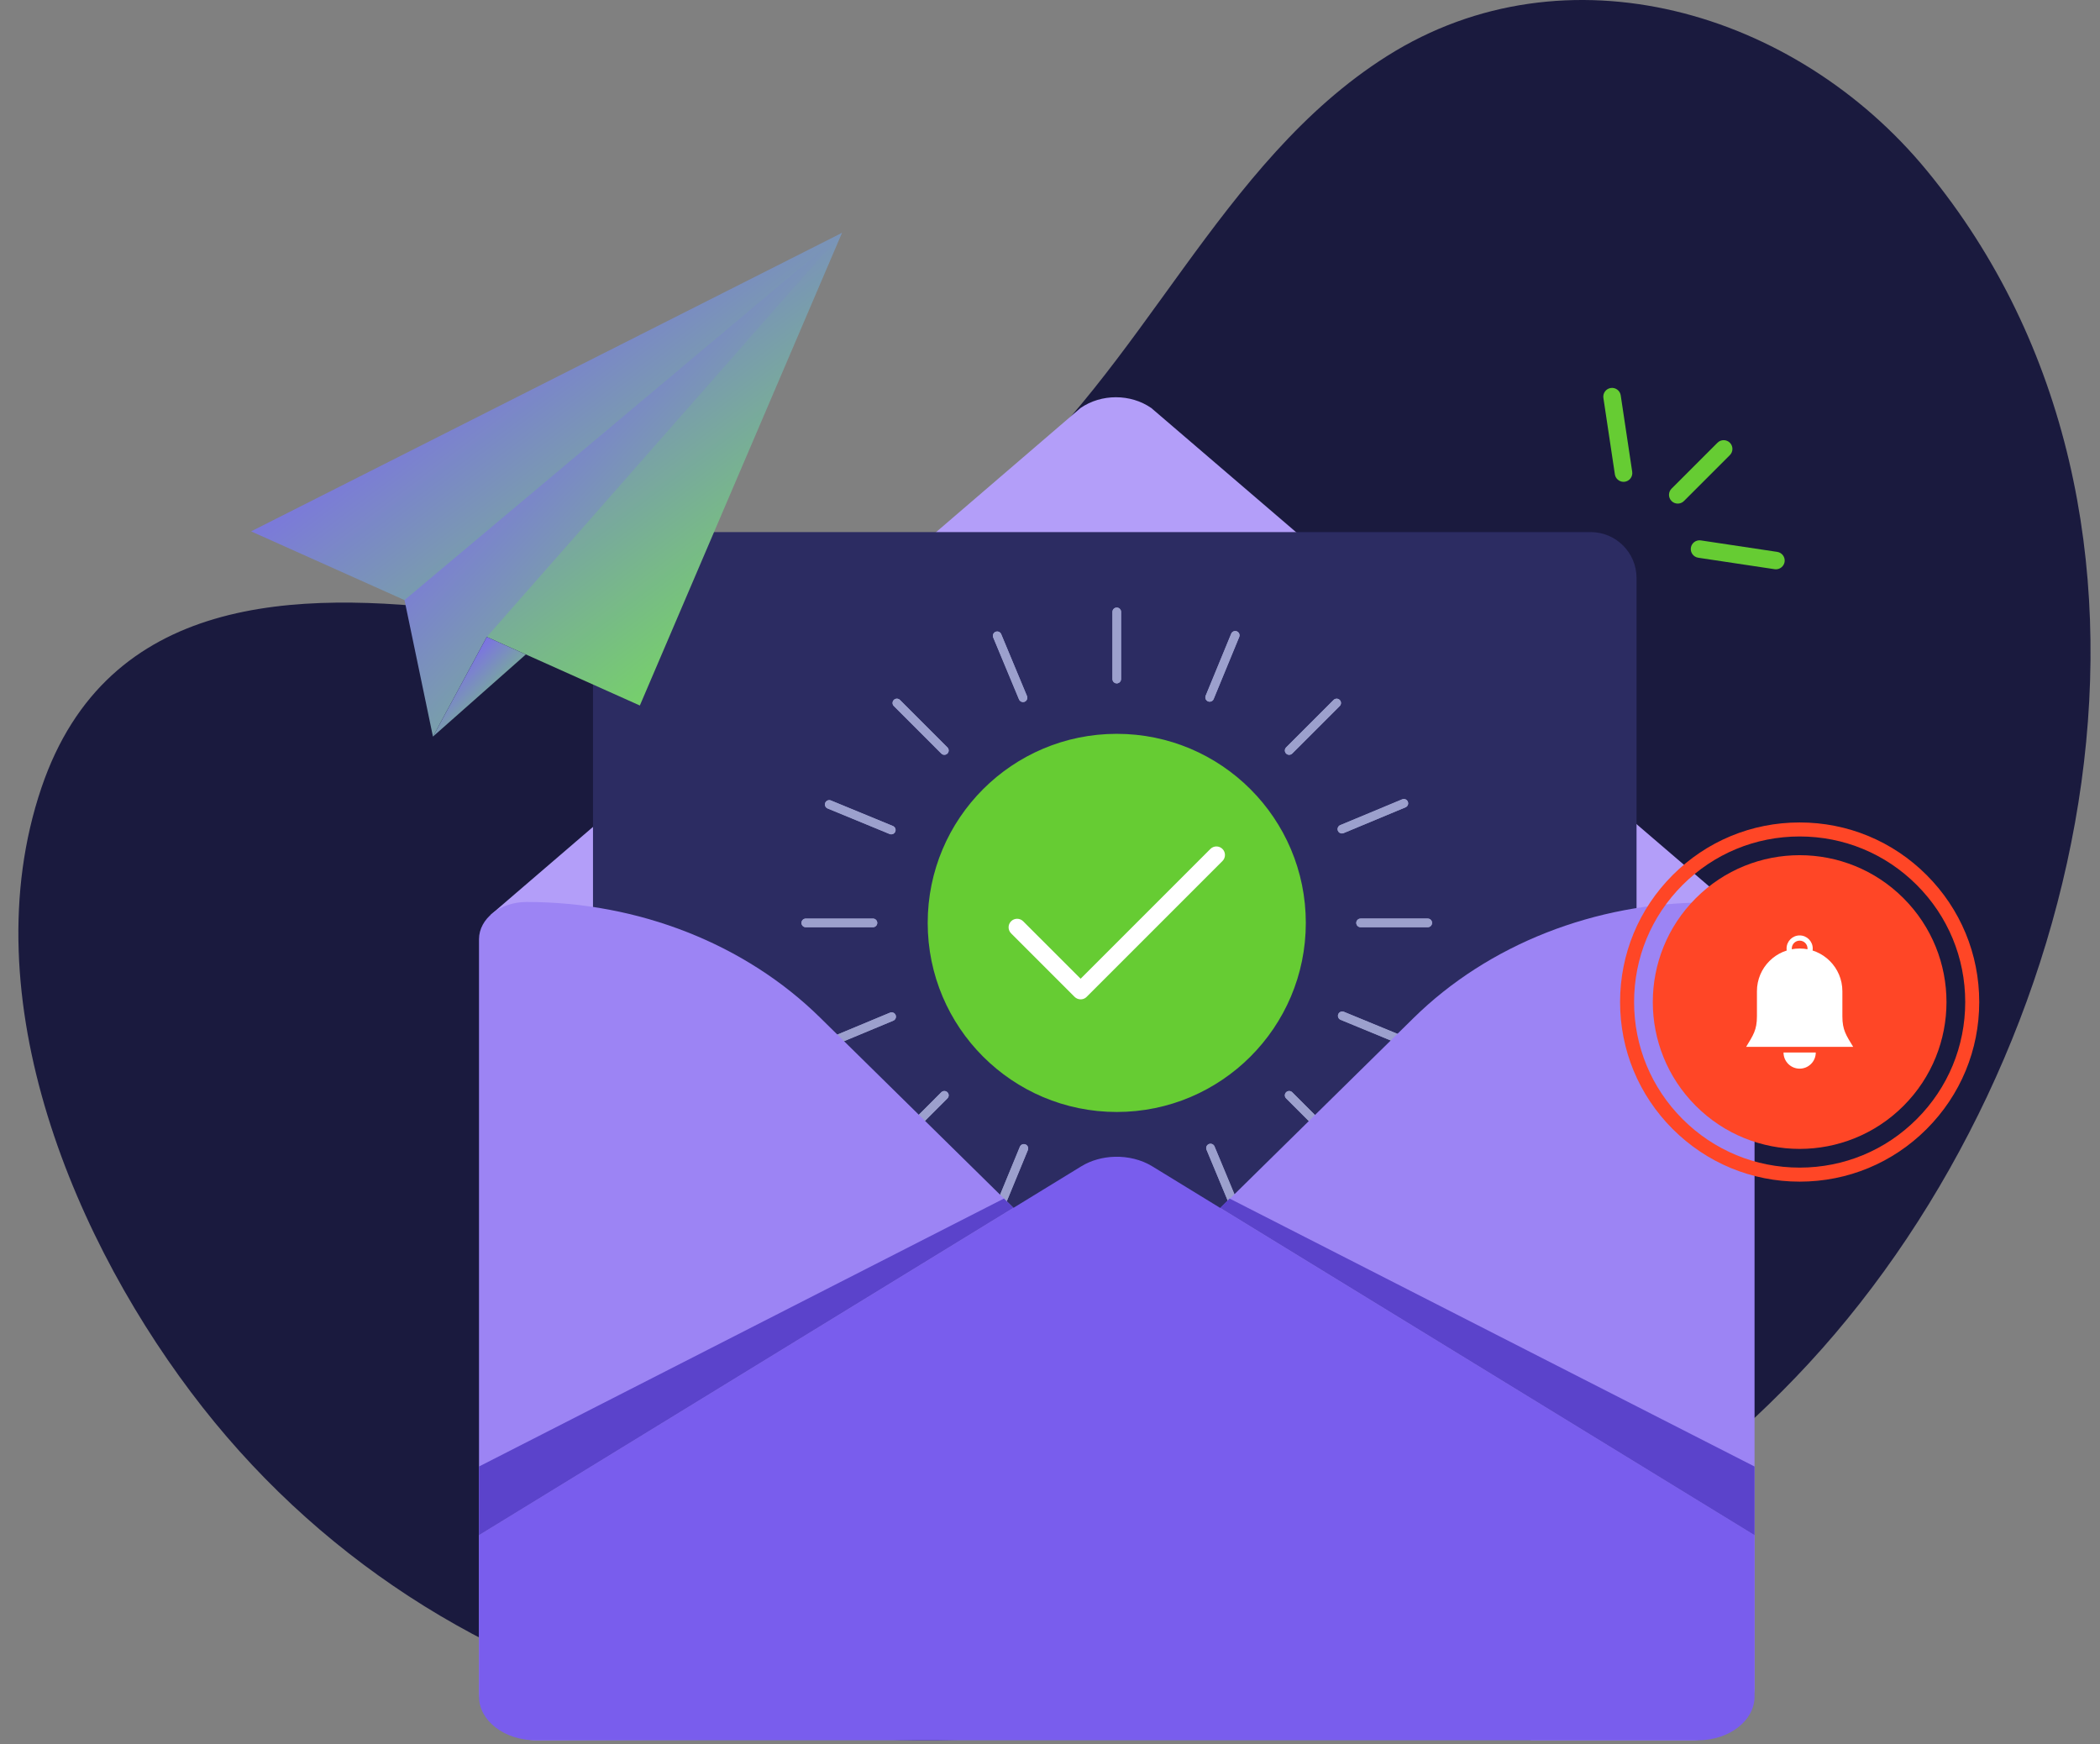 <svg width="283" height="235" viewBox="0 0 283 235" fill="none" xmlns="http://www.w3.org/2000/svg">
<rect x="0" y="0" width="283" height="235" fill="#808080" stroke="none"/>
<path d="M259.648 22.964C241.945 1.447 211.038 -7.657 186.937 7.543C164.254 21.849 154.106 49.862 133.603 66.793C112.107 84.545 88.443 85.476 62.418 82.307C39.985 79.577 14.454 80.006 5.588 106.138C-4.024 134.475 10.159 167.822 27.327 189.667C44.253 211.205 67.859 225.631 93.874 231.28C145.722 242.539 206.818 223.71 243.76 183.708C281.948 142.355 298.242 69.87 259.648 22.964Z" fill="#1A1A3E"/>
<path d="M145.611 54.982L66.118 123.278L67.598 154.179C67.598 157.865 72.044 210.124 76.273 210.124L150.499 160.451L217.38 205.025C221.609 205.025 229.773 156.46 229.773 152.774L234.717 123.205L155.153 54.982C152.361 53.044 148.403 53.044 145.611 54.982Z" fill="#B39EF9"/>
<path d="M214.356 214.718H86.1C82.682 214.718 79.912 211.948 79.912 208.53V77.886C79.912 74.468 82.682 71.698 86.1 71.698H214.356C217.774 71.698 220.544 74.468 220.544 77.886V208.53C220.545 211.947 217.774 214.718 214.356 214.718Z" fill="#2C2C62"/>
<path d="M150.496 149.838C164.567 149.838 175.974 138.431 175.974 124.361C175.974 110.29 164.567 98.883 150.496 98.883C136.425 98.883 125.019 110.29 125.019 124.361C125.019 138.431 136.425 149.838 150.496 149.838Z" fill="#66CC33"/>
<path d="M150.498 91.702C150.387 91.702 150.298 91.613 150.298 91.503V82.454C150.298 82.344 150.387 82.255 150.498 82.255C150.608 82.255 150.697 82.344 150.697 82.454V91.503C150.697 91.613 150.608 91.702 150.498 91.702Z" fill="#9CA0CD"/>
<path d="M150.648 92.065C150.601 92.078 150.55 92.085 150.497 92.085C150.175 92.085 149.914 91.824 149.914 91.502V82.454C149.914 82.132 150.176 81.871 150.497 81.871C150.653 81.871 150.799 81.931 150.91 82.041C151.02 82.152 151.08 82.298 151.08 82.454V91.502C151.08 91.771 150.898 91.999 150.648 92.065Z" fill="#9CA0CD"/>
<path d="M150.498 166.466C150.387 166.466 150.298 166.377 150.298 166.267V157.219C150.298 157.108 150.387 157.019 150.498 157.019C150.608 157.019 150.697 157.108 150.697 157.219V166.267C150.697 166.377 150.608 166.466 150.498 166.466Z" fill="#9CA0CD"/>
<path d="M150.649 166.83C150.601 166.842 150.549 166.849 150.497 166.849C150.175 166.849 149.914 166.588 149.914 166.266V157.218C149.914 156.896 150.175 156.634 150.497 156.635C150.819 156.635 151.08 156.896 151.08 157.218V166.266C151.08 166.422 151.02 166.568 150.91 166.679C150.837 166.752 150.748 166.804 150.649 166.83Z" fill="#9CA0CD"/>
<path d="M117.641 124.561H108.592C108.482 124.561 108.393 124.471 108.393 124.361C108.393 124.251 108.482 124.161 108.592 124.161H117.641C117.751 124.161 117.84 124.251 117.84 124.361C117.839 124.471 117.751 124.561 117.641 124.561Z" fill="#9CA0CD"/>
<path d="M117.79 124.924C117.742 124.937 117.69 124.944 117.638 124.944H108.59C108.434 124.944 108.288 124.884 108.178 124.773C108.067 124.663 108.007 124.517 108.007 124.361C108.007 124.039 108.268 123.778 108.59 123.778H117.638C117.794 123.778 117.94 123.838 118.051 123.949C118.161 124.059 118.222 124.205 118.222 124.361C118.222 124.517 118.161 124.663 118.051 124.773C117.977 124.847 117.888 124.899 117.79 124.924Z" fill="#9CA0CD"/>
<path d="M192.405 124.56H183.357C183.247 124.56 183.157 124.47 183.157 124.36C183.157 124.25 183.247 124.16 183.357 124.16H192.405C192.515 124.16 192.605 124.25 192.605 124.36C192.605 124.47 192.515 124.56 192.405 124.56Z" fill="#9CA0CD"/>
<path d="M192.557 124.923C192.508 124.936 192.457 124.943 192.405 124.943H183.357C183.035 124.943 182.773 124.681 182.773 124.359C182.773 124.038 183.035 123.776 183.357 123.776H192.405C192.561 123.776 192.707 123.837 192.817 123.947C192.928 124.057 192.988 124.203 192.988 124.359C192.988 124.515 192.928 124.661 192.817 124.772C192.744 124.845 192.654 124.897 192.557 124.923Z" fill="#9CA0CD"/>
<path d="M120.866 154.192C120.816 154.192 120.764 154.172 120.725 154.133C120.648 154.056 120.648 153.929 120.725 153.851L127.123 147.454C127.2 147.376 127.327 147.376 127.405 147.454C127.482 147.531 127.482 147.659 127.405 147.736L121.007 154.133C120.969 154.173 120.917 154.192 120.866 154.192Z" fill="#9CA0CD"/>
<path d="M121.018 154.556C120.97 154.569 120.919 154.576 120.866 154.576C120.71 154.576 120.564 154.516 120.454 154.405C120.344 154.295 120.283 154.149 120.283 153.993C120.283 153.837 120.344 153.691 120.454 153.581L126.852 147.183C127.079 146.956 127.449 146.956 127.676 147.183C127.786 147.294 127.847 147.44 127.847 147.596C127.847 147.752 127.786 147.898 127.676 148.008L121.279 154.405C121.205 154.478 121.116 154.53 121.018 154.556Z" fill="#9CA0CD"/>
<path d="M173.732 101.325C173.682 101.325 173.63 101.305 173.591 101.267C173.514 101.189 173.514 101.062 173.591 100.984L179.989 94.587C180.066 94.509 180.193 94.509 180.271 94.587C180.348 94.664 180.348 94.792 180.271 94.869L173.873 101.267C173.835 101.306 173.783 101.325 173.732 101.325Z" fill="#9CA0CD"/>
<path d="M173.884 101.69C173.836 101.703 173.785 101.71 173.732 101.71C173.576 101.71 173.43 101.649 173.32 101.539C173.093 101.312 173.093 100.942 173.32 100.714L179.718 94.317C179.945 94.089 180.315 94.089 180.542 94.317C180.652 94.427 180.713 94.573 180.713 94.729C180.713 94.885 180.652 95.031 180.542 95.142L174.145 101.539C174.071 101.612 173.982 101.663 173.884 101.69Z" fill="#9CA0CD"/>
<path d="M127.264 101.325C127.213 101.325 127.161 101.305 127.123 101.267L120.725 94.868C120.648 94.791 120.648 94.663 120.725 94.586C120.803 94.508 120.93 94.508 121.007 94.586L127.405 100.984C127.482 101.062 127.482 101.189 127.405 101.267C127.366 101.306 127.315 101.325 127.264 101.325Z" fill="#9CA0CD"/>
<path d="M127.416 101.69C127.367 101.703 127.317 101.71 127.264 101.71C127.108 101.71 126.962 101.649 126.852 101.539L120.454 95.141C120.344 95.03 120.283 94.884 120.283 94.728C120.283 94.572 120.344 94.426 120.454 94.316C120.682 94.088 121.051 94.088 121.279 94.316L127.676 100.714C127.904 100.942 127.904 101.311 127.676 101.539C127.603 101.612 127.513 101.663 127.416 101.69Z" fill="#9CA0CD"/>
<path d="M180.13 154.193C180.079 154.193 180.028 154.173 179.989 154.134L173.591 147.736C173.514 147.659 173.514 147.531 173.591 147.454C173.669 147.376 173.796 147.376 173.873 147.454L180.271 153.852C180.348 153.93 180.348 154.057 180.271 154.134C180.232 154.173 180.182 154.193 180.13 154.193Z" fill="#9CA0CD"/>
<path d="M180.282 154.556C180.233 154.569 180.183 154.576 180.13 154.576H180.129C179.973 154.576 179.827 154.516 179.717 154.405L173.319 148.007C173.209 147.897 173.148 147.751 173.148 147.595C173.148 147.439 173.209 147.293 173.319 147.182C173.547 146.955 173.916 146.955 174.144 147.182L180.541 153.58C180.652 153.69 180.712 153.836 180.712 153.992C180.712 154.148 180.652 154.294 180.541 154.404C180.469 154.479 180.379 154.53 180.282 154.556Z" fill="#9CA0CD"/>
<path d="M150.498 91.702C150.387 91.702 150.298 91.613 150.298 91.503V82.454C150.298 82.344 150.387 82.255 150.498 82.255C150.608 82.255 150.697 82.344 150.697 82.454V91.503C150.697 91.613 150.608 91.702 150.498 91.702Z" fill="#9CA0CD"/>
<path d="M150.648 92.065C150.601 92.078 150.55 92.085 150.497 92.085C150.175 92.085 149.914 91.824 149.914 91.502V82.454C149.914 82.132 150.176 81.871 150.497 81.871C150.653 81.871 150.799 81.931 150.91 82.041C151.02 82.152 151.08 82.298 151.08 82.454V91.502C151.08 91.771 150.898 91.999 150.648 92.065Z" fill="#9CA0CD"/>
<path d="M150.498 166.466C150.387 166.466 150.298 166.377 150.298 166.267V157.219C150.298 157.108 150.387 157.019 150.498 157.019C150.608 157.019 150.697 157.108 150.697 157.219V166.267C150.697 166.377 150.608 166.466 150.498 166.466Z" fill="#9CA0CD"/>
<path d="M150.649 166.83C150.601 166.842 150.549 166.849 150.497 166.849C150.175 166.849 149.914 166.588 149.914 166.266V157.218C149.914 156.896 150.175 156.634 150.497 156.635C150.819 156.635 151.08 156.896 151.08 157.218V166.266C151.08 166.422 151.02 166.568 150.91 166.679C150.837 166.752 150.748 166.804 150.649 166.83Z" fill="#9CA0CD"/>
<path d="M117.641 124.561H108.592C108.482 124.561 108.393 124.471 108.393 124.361C108.393 124.251 108.482 124.161 108.592 124.161H117.641C117.751 124.161 117.84 124.251 117.84 124.361C117.839 124.471 117.751 124.561 117.641 124.561Z" fill="#9CA0CD"/>
<path d="M117.79 124.924C117.742 124.937 117.69 124.944 117.638 124.944H108.59C108.434 124.944 108.288 124.884 108.178 124.773C108.067 124.663 108.007 124.517 108.007 124.361C108.007 124.039 108.268 123.778 108.59 123.778H117.638C117.794 123.778 117.94 123.838 118.051 123.949C118.161 124.059 118.222 124.205 118.222 124.361C118.222 124.517 118.161 124.663 118.051 124.773C117.977 124.847 117.888 124.899 117.79 124.924Z" fill="#9CA0CD"/>
<path d="M192.405 124.56H183.357C183.247 124.56 183.157 124.47 183.157 124.36C183.157 124.25 183.247 124.16 183.357 124.16H192.405C192.515 124.16 192.605 124.25 192.605 124.36C192.605 124.47 192.515 124.56 192.405 124.56Z" fill="#9CA0CD"/>
<path d="M192.557 124.923C192.508 124.936 192.457 124.943 192.405 124.943H183.357C183.035 124.943 182.773 124.681 182.773 124.359C182.773 124.038 183.035 123.776 183.357 123.776H192.405C192.561 123.776 192.707 123.837 192.817 123.947C192.928 124.057 192.988 124.203 192.988 124.359C192.988 124.515 192.928 124.661 192.817 124.772C192.744 124.845 192.654 124.897 192.557 124.923Z" fill="#9CA0CD"/>
<path d="M120.866 154.192C120.816 154.192 120.764 154.172 120.725 154.133C120.648 154.056 120.648 153.929 120.725 153.851L127.123 147.454C127.2 147.376 127.327 147.376 127.405 147.454C127.482 147.531 127.482 147.659 127.405 147.736L121.007 154.133C120.969 154.173 120.917 154.192 120.866 154.192Z" fill="#9CA0CD"/>
<path d="M121.018 154.556C120.97 154.569 120.919 154.576 120.866 154.576C120.71 154.576 120.564 154.516 120.454 154.405C120.344 154.295 120.283 154.149 120.283 153.993C120.283 153.837 120.344 153.691 120.454 153.581L126.852 147.183C127.079 146.956 127.449 146.956 127.676 147.183C127.786 147.294 127.847 147.44 127.847 147.596C127.847 147.752 127.786 147.898 127.676 148.008L121.279 154.405C121.205 154.478 121.116 154.53 121.018 154.556Z" fill="#9CA0CD"/>
<path d="M173.732 101.325C173.682 101.325 173.63 101.305 173.591 101.267C173.514 101.189 173.514 101.062 173.591 100.984L179.989 94.587C180.066 94.509 180.193 94.509 180.271 94.587C180.348 94.664 180.348 94.792 180.271 94.869L173.873 101.267C173.835 101.306 173.783 101.325 173.732 101.325Z" fill="#9CA0CD"/>
<path d="M173.884 101.69C173.836 101.703 173.785 101.71 173.732 101.71C173.576 101.71 173.43 101.649 173.32 101.539C173.093 101.312 173.093 100.942 173.32 100.714L179.718 94.317C179.945 94.089 180.315 94.089 180.542 94.317C180.652 94.427 180.713 94.573 180.713 94.729C180.713 94.885 180.652 95.031 180.542 95.142L174.145 101.539C174.071 101.612 173.982 101.663 173.884 101.69Z" fill="#9CA0CD"/>
<path d="M127.264 101.325C127.213 101.325 127.161 101.305 127.123 101.267L120.725 94.868C120.648 94.791 120.648 94.663 120.725 94.586C120.803 94.508 120.93 94.508 121.007 94.586L127.405 100.984C127.482 101.062 127.482 101.189 127.405 101.267C127.366 101.306 127.315 101.325 127.264 101.325Z" fill="#9CA0CD"/>
<path d="M127.416 101.69C127.367 101.703 127.317 101.71 127.264 101.71C127.108 101.71 126.962 101.649 126.852 101.539L120.454 95.141C120.344 95.03 120.283 94.884 120.283 94.728C120.283 94.572 120.344 94.426 120.454 94.316C120.682 94.088 121.051 94.088 121.279 94.316L127.676 100.714C127.904 100.942 127.904 101.311 127.676 101.539C127.603 101.612 127.513 101.663 127.416 101.69Z" fill="#9CA0CD"/>
<path d="M180.13 154.193C180.079 154.193 180.028 154.173 179.989 154.134L173.591 147.736C173.514 147.659 173.514 147.531 173.591 147.454C173.669 147.376 173.796 147.376 173.873 147.454L180.271 153.852C180.348 153.93 180.348 154.057 180.271 154.134C180.232 154.173 180.182 154.193 180.13 154.193Z" fill="#9CA0CD"/>
<path d="M180.282 154.556C180.233 154.569 180.183 154.576 180.13 154.576H180.129C179.973 154.576 179.827 154.516 179.717 154.405L173.319 148.007C173.209 147.897 173.148 147.751 173.148 147.595C173.148 147.439 173.209 147.293 173.319 147.182C173.547 146.955 173.916 146.955 174.144 147.182L180.541 153.58C180.652 153.69 180.712 153.836 180.712 153.992C180.712 154.148 180.652 154.294 180.541 154.404C180.469 154.479 180.379 154.53 180.282 154.556Z" fill="#9CA0CD"/>
<path d="M120.109 112.04C120.085 112.04 120.059 112.036 120.034 112.026L111.676 108.582C111.574 108.54 111.526 108.423 111.568 108.322C111.61 108.219 111.727 108.172 111.828 108.213L120.186 111.657C120.288 111.699 120.336 111.816 120.294 111.917C120.262 111.995 120.188 112.04 120.109 112.04Z" fill="#9CA0CD"/>
<path d="M120.26 112.405C120.212 112.418 120.161 112.425 120.108 112.425C120.032 112.425 119.957 112.41 119.886 112.382L111.528 108.939C111.231 108.817 111.088 108.475 111.211 108.178C111.271 108.034 111.382 107.922 111.526 107.862C111.67 107.802 111.828 107.801 111.972 107.861L120.33 111.304C120.627 111.426 120.77 111.768 120.647 112.065C120.577 112.235 120.432 112.359 120.26 112.405Z" fill="#9CA0CD"/>
<path d="M189.245 140.522C189.219 140.522 189.194 140.517 189.17 140.507L180.812 137.064C180.71 137.022 180.662 136.905 180.704 136.803C180.745 136.701 180.863 136.653 180.964 136.695L189.322 140.139C189.424 140.181 189.472 140.298 189.43 140.399C189.398 140.476 189.324 140.522 189.245 140.522Z" fill="#9CA0CD"/>
<path d="M189.398 140.887C189.349 140.9 189.298 140.907 189.246 140.907C189.169 140.907 189.095 140.892 189.023 140.863L180.665 137.42C180.368 137.297 180.226 136.956 180.349 136.658C180.408 136.514 180.519 136.402 180.663 136.342C180.808 136.283 180.966 136.282 181.11 136.341L189.467 139.784C189.611 139.843 189.724 139.955 189.783 140.099C189.843 140.243 189.844 140.401 189.784 140.545C189.715 140.716 189.571 140.84 189.398 140.887Z" fill="#9CA0CD"/>
<path d="M134.537 163.308C134.512 163.308 134.486 163.303 134.461 163.293C134.359 163.251 134.311 163.134 134.353 163.033L137.796 154.675C137.837 154.573 137.955 154.525 138.056 154.567C138.158 154.608 138.206 154.726 138.164 154.827L134.722 163.185C134.69 163.261 134.615 163.308 134.537 163.308Z" fill="#9CA0CD"/>
<path d="M134.687 163.671C134.639 163.684 134.588 163.691 134.535 163.691H134.534C134.458 163.691 134.383 163.676 134.313 163.648C134.016 163.525 133.874 163.184 133.996 162.886L137.439 154.529C137.498 154.385 137.61 154.272 137.754 154.213C137.898 154.153 138.056 154.152 138.2 154.212C138.344 154.271 138.456 154.383 138.516 154.527C138.575 154.671 138.576 154.829 138.517 154.973L135.074 163.331C135.004 163.501 134.86 163.625 134.687 163.671Z" fill="#9CA0CD"/>
<path d="M163.015 94.171C162.989 94.171 162.965 94.166 162.94 94.156C162.837 94.114 162.79 93.997 162.831 93.895L166.274 85.538C166.316 85.435 166.433 85.388 166.534 85.429C166.637 85.471 166.684 85.588 166.643 85.69L163.2 94.047C163.168 94.124 163.094 94.171 163.015 94.171Z" fill="#9CA0CD"/>
<path d="M163.169 94.534C163.12 94.547 163.07 94.554 163.017 94.554C162.94 94.554 162.866 94.54 162.794 94.511C162.497 94.388 162.355 94.047 162.477 93.75L165.92 85.392C165.98 85.248 166.091 85.135 166.235 85.076C166.379 85.016 166.537 85.015 166.681 85.075C166.825 85.135 166.937 85.246 166.997 85.39C167.057 85.534 167.058 85.692 166.998 85.836L163.555 94.194C163.486 94.365 163.342 94.489 163.169 94.534Z" fill="#9CA0CD"/>
<path d="M166.61 163.246C166.532 163.246 166.458 163.2 166.426 163.123L162.951 154.778C162.908 154.677 162.957 154.56 163.058 154.517C163.16 154.474 163.277 154.523 163.32 154.624L166.795 162.969C166.838 163.07 166.789 163.188 166.688 163.23C166.662 163.241 166.635 163.246 166.61 163.246Z" fill="#9CA0CD"/>
<path d="M166.759 163.61C166.71 163.623 166.66 163.63 166.609 163.63H166.608C166.372 163.63 166.161 163.489 166.069 163.271L162.594 154.926C162.534 154.782 162.533 154.624 162.593 154.48C162.653 154.336 162.764 154.224 162.908 154.164C163.052 154.104 163.21 154.103 163.354 154.163C163.498 154.223 163.61 154.334 163.67 154.478L167.145 162.823C167.269 163.12 167.129 163.462 166.832 163.586C166.809 163.595 166.784 163.603 166.759 163.61Z" fill="#9CA0CD"/>
<path d="M137.862 94.219C137.784 94.219 137.71 94.172 137.678 94.096L134.203 85.751C134.16 85.65 134.209 85.533 134.31 85.49C134.412 85.447 134.529 85.496 134.572 85.597L138.047 93.942C138.09 94.043 138.041 94.161 137.94 94.203C137.914 94.214 137.888 94.219 137.862 94.219Z" fill="#9CA0CD"/>
<path d="M138.012 94.583C137.964 94.596 137.913 94.603 137.862 94.603C137.626 94.603 137.414 94.462 137.324 94.244L133.848 85.9C133.725 85.603 133.865 85.261 134.162 85.136C134.306 85.077 134.464 85.076 134.608 85.135C134.753 85.195 134.865 85.306 134.924 85.451L138.4 93.795C138.523 94.092 138.382 94.434 138.086 94.558C138.062 94.568 138.037 94.576 138.012 94.583Z" fill="#9CA0CD"/>
<path d="M111.812 140.671C111.733 140.671 111.66 140.625 111.628 140.548C111.585 140.447 111.634 140.33 111.735 140.287L120.08 136.812C120.181 136.769 120.299 136.817 120.341 136.919C120.384 137.02 120.335 137.137 120.234 137.18L111.889 140.656C111.863 140.666 111.837 140.671 111.812 140.671Z" fill="#9CA0CD"/>
<path d="M111.963 141.035C111.914 141.048 111.863 141.055 111.813 141.055C111.576 141.055 111.365 140.914 111.274 140.696C111.151 140.399 111.291 140.057 111.588 139.933L119.933 136.458C120.077 136.398 120.235 136.397 120.379 136.457C120.523 136.516 120.635 136.628 120.695 136.772C120.818 137.069 120.678 137.411 120.381 137.535L112.036 141.01C112.012 141.02 111.988 141.028 111.963 141.035Z" fill="#9CA0CD"/>
<path d="M180.839 111.925C180.76 111.925 180.687 111.878 180.655 111.802C180.612 111.7 180.661 111.583 180.762 111.54L189.107 108.065C189.209 108.022 189.326 108.071 189.369 108.172C189.411 108.273 189.363 108.391 189.261 108.433L180.916 111.909C180.891 111.92 180.865 111.925 180.839 111.925Z" fill="#9CA0CD"/>
<path d="M180.99 112.288C180.941 112.301 180.89 112.308 180.839 112.308C180.602 112.308 180.391 112.167 180.3 111.948C180.24 111.805 180.239 111.646 180.299 111.502C180.359 111.358 180.47 111.246 180.614 111.186L188.959 107.711C189.103 107.651 189.261 107.65 189.405 107.71C189.549 107.77 189.661 107.881 189.721 108.025C189.781 108.169 189.782 108.327 189.722 108.471C189.662 108.615 189.551 108.727 189.407 108.787L181.062 112.262C181.039 112.273 181.014 112.281 180.99 112.288Z" fill="#9CA0CD"/>
<path d="M120.109 112.04C120.085 112.04 120.059 112.036 120.034 112.026L111.676 108.582C111.574 108.54 111.526 108.423 111.568 108.322C111.61 108.219 111.727 108.172 111.828 108.213L120.186 111.657C120.288 111.699 120.336 111.816 120.294 111.917C120.262 111.995 120.188 112.04 120.109 112.04Z" fill="#9CA0CD"/>
<path d="M120.26 112.405C120.212 112.418 120.161 112.425 120.108 112.425C120.032 112.425 119.957 112.41 119.886 112.382L111.528 108.939C111.231 108.817 111.088 108.475 111.211 108.178C111.271 108.034 111.382 107.922 111.526 107.862C111.67 107.802 111.828 107.801 111.972 107.861L120.33 111.304C120.627 111.426 120.77 111.768 120.647 112.065C120.577 112.235 120.432 112.359 120.26 112.405Z" fill="#9CA0CD"/>
<path d="M189.245 140.522C189.219 140.522 189.194 140.517 189.17 140.507L180.812 137.064C180.71 137.022 180.662 136.905 180.704 136.803C180.745 136.701 180.863 136.653 180.964 136.695L189.322 140.139C189.424 140.181 189.472 140.298 189.43 140.399C189.398 140.476 189.324 140.522 189.245 140.522Z" fill="#9CA0CD"/>
<path d="M189.398 140.887C189.349 140.9 189.298 140.907 189.246 140.907C189.169 140.907 189.095 140.892 189.023 140.863L180.665 137.42C180.368 137.297 180.226 136.956 180.349 136.658C180.408 136.514 180.519 136.402 180.663 136.342C180.808 136.283 180.966 136.282 181.11 136.341L189.467 139.784C189.611 139.843 189.724 139.955 189.783 140.099C189.843 140.243 189.844 140.401 189.784 140.545C189.715 140.716 189.571 140.84 189.398 140.887Z" fill="#9CA0CD"/>
<path d="M134.537 163.308C134.512 163.308 134.486 163.303 134.461 163.293C134.359 163.251 134.311 163.134 134.353 163.033L137.796 154.675C137.837 154.573 137.955 154.525 138.056 154.567C138.158 154.608 138.206 154.726 138.164 154.827L134.722 163.185C134.69 163.261 134.615 163.308 134.537 163.308Z" fill="#9CA0CD"/>
<path d="M134.687 163.671C134.639 163.684 134.588 163.691 134.535 163.691H134.534C134.458 163.691 134.383 163.676 134.313 163.648C134.016 163.525 133.874 163.184 133.996 162.886L137.439 154.529C137.498 154.385 137.61 154.272 137.754 154.213C137.898 154.153 138.056 154.152 138.2 154.212C138.344 154.271 138.456 154.383 138.516 154.527C138.575 154.671 138.576 154.829 138.517 154.973L135.074 163.331C135.004 163.501 134.86 163.625 134.687 163.671Z" fill="#9CA0CD"/>
<path d="M163.015 94.171C162.989 94.171 162.965 94.166 162.94 94.156C162.837 94.114 162.79 93.997 162.831 93.895L166.274 85.538C166.316 85.435 166.433 85.388 166.534 85.429C166.637 85.471 166.684 85.588 166.643 85.69L163.2 94.047C163.168 94.124 163.094 94.171 163.015 94.171Z" fill="#9CA0CD"/>
<path d="M163.169 94.534C163.12 94.547 163.07 94.554 163.017 94.554C162.94 94.554 162.866 94.54 162.794 94.511C162.497 94.388 162.355 94.047 162.477 93.75L165.92 85.392C165.98 85.248 166.091 85.135 166.235 85.076C166.379 85.016 166.537 85.015 166.681 85.075C166.825 85.135 166.937 85.246 166.997 85.39C167.057 85.534 167.058 85.692 166.998 85.836L163.555 94.194C163.486 94.365 163.342 94.489 163.169 94.534Z" fill="#9CA0CD"/>
<path d="M166.61 163.246C166.532 163.246 166.458 163.2 166.426 163.123L162.951 154.778C162.908 154.677 162.957 154.56 163.058 154.517C163.16 154.474 163.277 154.523 163.32 154.624L166.795 162.969C166.838 163.07 166.789 163.188 166.688 163.23C166.662 163.241 166.635 163.246 166.61 163.246Z" fill="#9CA0CD"/>
<path d="M166.759 163.61C166.71 163.623 166.66 163.63 166.609 163.63H166.608C166.372 163.63 166.161 163.489 166.069 163.271L162.594 154.926C162.534 154.782 162.533 154.624 162.593 154.48C162.653 154.336 162.764 154.224 162.908 154.164C163.052 154.104 163.21 154.103 163.354 154.163C163.498 154.223 163.61 154.334 163.67 154.478L167.145 162.823C167.269 163.12 167.129 163.462 166.832 163.586C166.809 163.595 166.784 163.603 166.759 163.61Z" fill="#9CA0CD"/>
<path d="M137.862 94.219C137.784 94.219 137.71 94.172 137.678 94.096L134.203 85.751C134.16 85.65 134.209 85.533 134.31 85.49C134.412 85.447 134.529 85.496 134.572 85.597L138.047 93.942C138.09 94.043 138.041 94.161 137.94 94.203C137.914 94.214 137.888 94.219 137.862 94.219Z" fill="#9CA0CD"/>
<path d="M138.012 94.583C137.964 94.596 137.913 94.603 137.862 94.603C137.626 94.603 137.414 94.462 137.324 94.244L133.848 85.9C133.725 85.603 133.865 85.261 134.162 85.136C134.306 85.077 134.464 85.076 134.608 85.135C134.753 85.195 134.865 85.306 134.924 85.451L138.4 93.795C138.523 94.092 138.382 94.434 138.086 94.558C138.062 94.568 138.037 94.576 138.012 94.583Z" fill="#9CA0CD"/>
<path d="M111.812 140.671C111.733 140.671 111.66 140.625 111.628 140.548C111.585 140.447 111.634 140.33 111.735 140.287L120.08 136.812C120.181 136.769 120.299 136.817 120.341 136.919C120.384 137.02 120.335 137.137 120.234 137.18L111.889 140.656C111.863 140.666 111.837 140.671 111.812 140.671Z" fill="#9CA0CD"/>
<path d="M111.963 141.035C111.914 141.048 111.863 141.055 111.813 141.055C111.576 141.055 111.365 140.914 111.274 140.696C111.151 140.399 111.291 140.057 111.588 139.933L119.933 136.458C120.077 136.398 120.235 136.397 120.379 136.457C120.523 136.516 120.635 136.628 120.695 136.772C120.818 137.069 120.678 137.411 120.381 137.535L112.036 141.01C112.012 141.02 111.988 141.028 111.963 141.035Z" fill="#9CA0CD"/>
<path d="M180.839 111.925C180.76 111.925 180.687 111.878 180.655 111.802C180.612 111.7 180.661 111.583 180.762 111.54L189.107 108.065C189.209 108.022 189.326 108.071 189.369 108.172C189.411 108.273 189.363 108.391 189.261 108.433L180.916 111.909C180.891 111.92 180.865 111.925 180.839 111.925Z" fill="#9CA0CD"/>
<path d="M180.99 112.288C180.941 112.301 180.89 112.308 180.839 112.308C180.602 112.308 180.391 112.167 180.3 111.948C180.24 111.805 180.239 111.646 180.299 111.502C180.359 111.358 180.47 111.246 180.614 111.186L188.959 107.711C189.103 107.651 189.261 107.65 189.405 107.71C189.549 107.77 189.661 107.881 189.721 108.025C189.781 108.169 189.782 108.327 189.722 108.471C189.662 108.615 189.551 108.727 189.407 108.787L181.062 112.262C181.039 112.273 181.014 112.281 180.99 112.288Z" fill="#9CA0CD"/>
<path d="M145.924 134.623C145.828 134.648 145.727 134.661 145.626 134.661C145.321 134.661 145.028 134.54 144.812 134.325L136.256 125.768C135.807 125.319 135.807 124.59 136.256 124.141C136.705 123.692 137.434 123.691 137.883 124.141L145.626 131.883L163.114 114.395C163.563 113.946 164.293 113.946 164.742 114.395C165.191 114.844 165.191 115.573 164.742 116.022L146.44 134.325C146.296 134.47 146.118 134.571 145.924 134.623Z" fill="white"/>
<path d="M152.128 174.924L190.486 137.183C200.559 127.272 214.938 121.609 230.029 121.609C233.573 121.609 236.446 123.86 236.446 126.638V178.058V227.512C236.446 230.29 231.655 234.507 228.111 234.507H206.316L152.129 181.192C150.315 179.408 150.315 176.708 152.128 174.924Z" fill="#9C84F4"/>
<path d="M148.869 174.856L110.511 137.115C100.438 127.203 86.059 121.54 70.968 121.54C67.424 121.54 64.551 123.791 64.551 126.569V177.989V228.048C64.551 230.826 68.664 234.507 72.208 234.507L94.681 234.439L148.868 181.123C150.681 179.34 150.681 176.638 148.869 174.856Z" fill="#9C84F4"/>
<path d="M236.446 206.865V228.619C236.446 231.871 233.017 234.506 228.788 234.506H72.208C67.98 234.506 64.551 231.87 64.551 228.619V206.865L145.727 157.154C147.048 156.345 148.63 155.918 150.227 155.875C152.004 155.827 153.797 156.254 155.269 157.154L236.446 206.865Z" fill="#795DED"/>
<path d="M165.7 161.502L236.446 197.612L236.445 206.866L164.428 162.754L165.7 161.502Z" fill="#5B43CB"/>
<path d="M135.296 161.502L64.551 197.612V206.866L136.568 162.754L135.296 161.502Z" fill="#5B43CB"/>
<path d="M256.517 149.018C264.245 141.29 264.245 128.76 256.517 121.032C248.788 113.304 236.258 113.304 228.53 121.032C220.802 128.76 220.802 141.29 228.53 149.018C236.258 156.746 248.788 156.746 256.517 149.018Z" fill="#FF4626"/>
<path d="M248.282 136.951V133.568C248.282 130.389 245.704 127.812 242.525 127.812C239.346 127.812 236.768 130.389 236.768 133.568V136.951C236.768 138.79 236.264 139.493 235.311 141.065H249.739C248.785 139.493 248.282 138.79 248.282 136.951Z" fill="white"/>
<path d="M242.524 144C241.324 144 240.351 143.027 240.351 141.827H244.696C244.697 143.027 243.724 144 242.524 144Z" fill="white"/>
<path d="M242.524 126.048C241.55 126.048 240.761 126.838 240.761 127.812C240.761 128.786 241.55 129.575 242.524 129.575C243.498 129.575 244.288 128.786 244.288 127.812C244.288 126.838 243.498 126.048 242.524 126.048ZM242.524 128.87C241.939 128.87 241.465 128.396 241.465 127.811C241.465 127.226 241.939 126.751 242.524 126.751C243.11 126.751 243.584 127.226 243.584 127.811C243.584 128.396 243.11 128.87 242.524 128.87Z" fill="white"/>
<path d="M242.525 159.225C236.061 159.225 229.984 156.707 225.413 152.137C220.842 147.565 218.325 141.489 218.325 135.025C218.325 128.561 220.843 122.483 225.413 117.913C229.984 113.342 236.061 110.825 242.525 110.825C248.989 110.825 255.067 113.342 259.637 117.913C264.208 122.484 266.725 128.561 266.725 135.025C266.725 141.489 264.207 147.566 259.637 152.137C255.067 156.708 248.989 159.225 242.525 159.225ZM242.525 112.713C236.565 112.713 230.962 115.034 226.749 119.247C222.534 123.462 220.213 129.064 220.213 135.024C220.213 140.983 222.534 146.587 226.749 150.8C230.963 155.014 236.566 157.335 242.525 157.335C248.484 157.335 254.088 155.014 258.302 150.8C262.516 146.586 264.837 140.983 264.837 135.024C264.837 129.063 262.516 123.461 258.302 119.247C254.088 115.034 248.485 112.713 242.525 112.713Z" fill="#FF4626"/>
<path d="M233.465 60.491C233.465 60.176 233.342 59.879 233.12 59.657C232.66 59.197 231.911 59.197 231.451 59.657L225.263 65.844C225.04 66.067 224.917 66.364 224.917 66.679C224.917 66.994 225.04 67.291 225.263 67.514C225.485 67.736 225.782 67.859 226.097 67.859C226.412 67.859 226.709 67.736 226.932 67.514L233.12 61.326C233.343 61.102 233.465 60.806 233.465 60.491Z" fill="#66CC33"/>
<path d="M239.504 74.366L229.207 72.819C228.563 72.721 227.961 73.168 227.865 73.81C227.768 74.454 228.213 75.056 228.856 75.153L239.153 76.7C239.212 76.709 239.272 76.713 239.33 76.713C239.908 76.713 240.41 76.28 240.497 75.707C240.592 75.064 240.148 74.462 239.504 74.366Z" fill="#66CC33"/>
<path d="M218.411 53.273C218.364 52.961 218.198 52.687 217.945 52.499C217.691 52.312 217.379 52.235 217.068 52.281C216.756 52.328 216.481 52.494 216.294 52.747C216.107 53.001 216.03 53.313 216.077 53.624L217.624 63.921C217.71 64.494 218.211 64.926 218.79 64.926C218.849 64.926 218.908 64.921 218.967 64.913C219.279 64.867 219.554 64.701 219.741 64.447C219.929 64.194 220.005 63.882 219.959 63.571L218.411 53.273Z" fill="#66CC33"/>
<path d="M65.6 85.827L86.227 95.067L113.473 31.374L33.838 71.602L54.512 80.862" fill="url(#paint0_linear_3070_14119)"/>
<path d="M65.6 85.827L113.473 31.374L54.512 80.862L58.346 99.255L65.6 85.827Z" fill="url(#paint1_linear_3070_14119)"/>
<path d="M58.347 99.254L70.865 88.185L65.601 85.827L58.347 99.254Z" fill="url(#paint2_linear_3070_14119)"/>
<defs>
<linearGradient id="paint0_linear_3070_14119" x1="42.31" y1="45.377" x2="83.664" y2="100.076" gradientUnits="userSpaceOnUse">
<stop stop-color="#795DED"/>
<stop offset="0" stop-color="#7D5DFE"/>
<stop offset="1" stop-color="#76D466"/>
</linearGradient>
<linearGradient id="paint1_linear_3070_14119" x1="60.784" y1="46.298" x2="106.429" y2="88.24" gradientUnits="userSpaceOnUse">
<stop stop-color="#795DED"/>
<stop offset="0" stop-color="#7D5DFE"/>
<stop offset="1" stop-color="#76D466"/>
</linearGradient>
<linearGradient id="paint2_linear_3070_14119" x1="59.678" y1="88.779" x2="68.739" y2="97.715" gradientUnits="userSpaceOnUse">
<stop stop-color="#795DED"/>
<stop offset="0" stop-color="#7D5DFE"/>
<stop offset="1" stop-color="#76D466"/>
</linearGradient>
</defs>
</svg>
